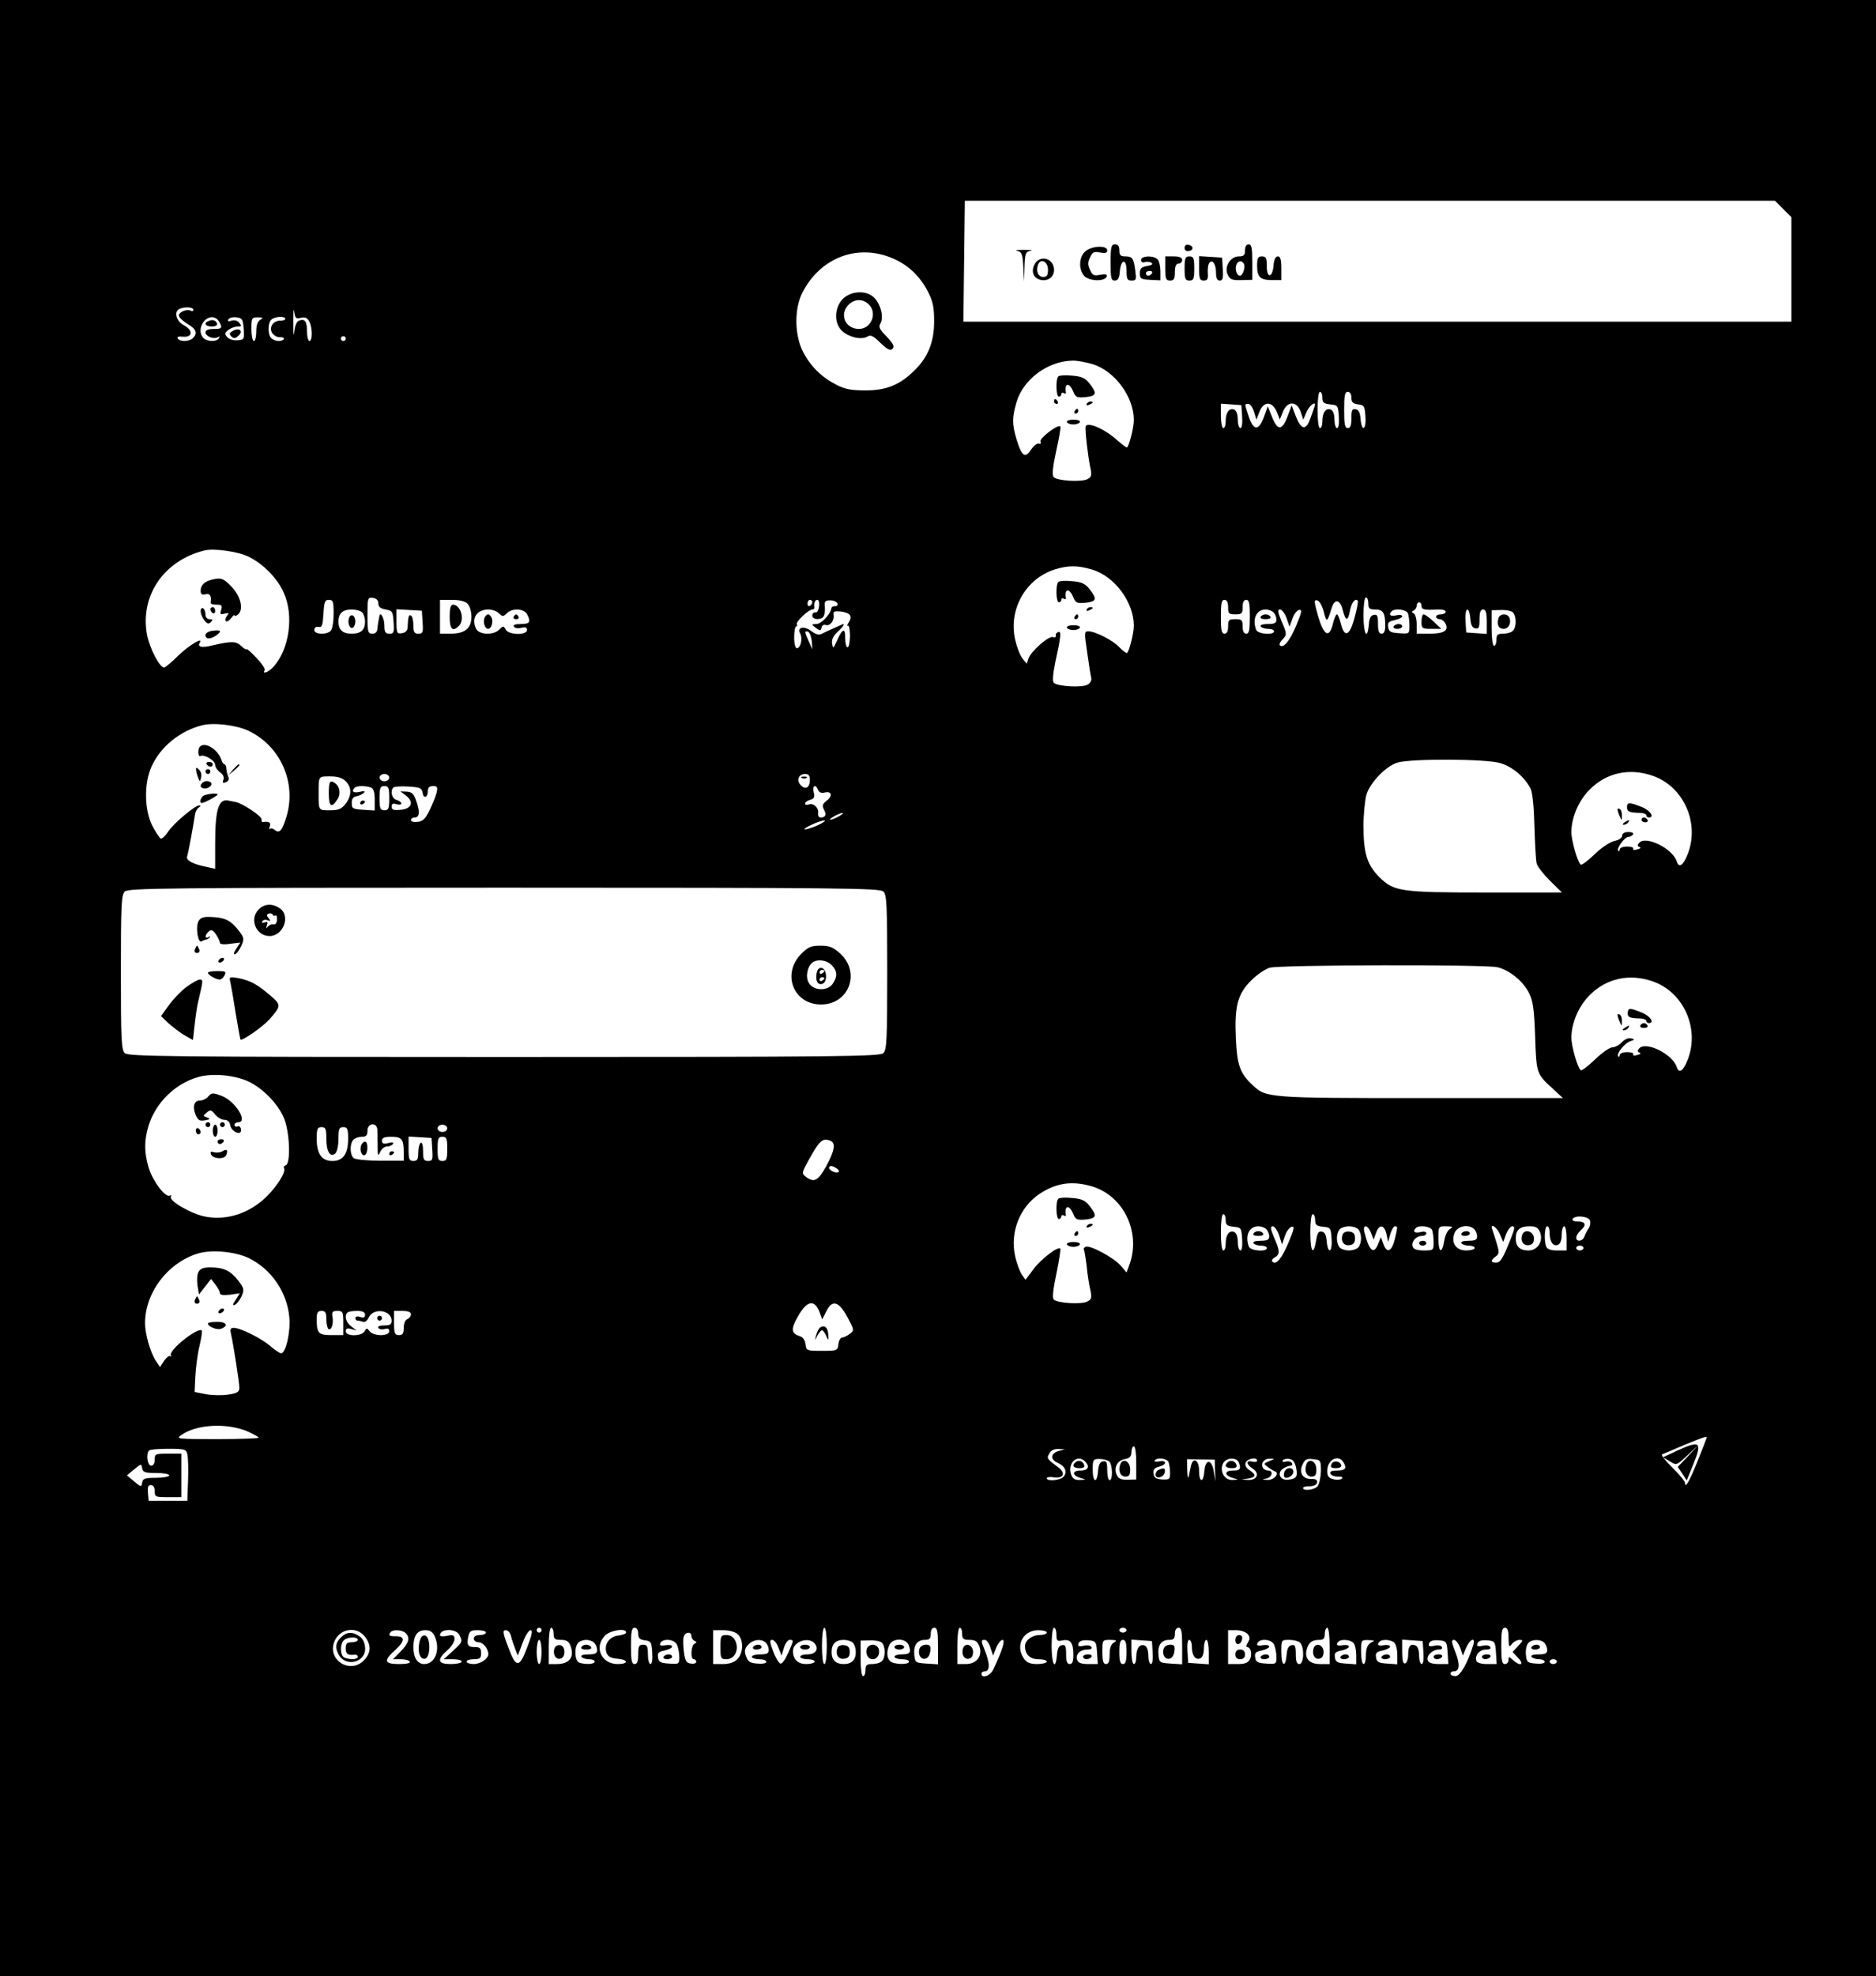 <?xml version="1.0" standalone="no"?>
<!DOCTYPE svg PUBLIC "-//W3C//DTD SVG 20010904//EN"
 "http://www.w3.org/TR/2001/REC-SVG-20010904/DTD/svg10.dtd">
<svg version="1.0" xmlns="http://www.w3.org/2000/svg"
 width="776pt" height="817pt" viewBox="0 0 776 817"
 preserveAspectRatio="xMidYMid meet">

<g transform="translate(0,817) scale(0.1,-0.1)"
fill="#000000" stroke="none">
<path d="M0 4085 l0 -4085 3880 0 3880 0 0 4085 0 4085 -3880 0 -3880 0 0
-4085z m7376 3221 l34 -34 0 -216 0 -216 -1712 0 -1713 0 3 250 3 250 1675 0
1676 0 34 -34z m-3679 -206 c61 -27 108 -72 141 -135 21 -41 26 -64 26 -125 0
-86 -27 -151 -86 -206 -59 -57 -114 -78 -198 -78 -59 0 -85 5 -120 23 -61 31
-107 76 -138 136 -36 69 -37 179 -3 245 75 147 232 205 378 140z m-2452 -244
c17 4 26 0 34 -14 14 -26 14 -82 1 -82 -5 0 -10 18 -10 39 0 43 -9 55 -34 45
-9 -3 -16 -22 -19 -47 -2 -23 -4 -6 -4 38 0 44 2 65 4 47 4 -28 7 -31 28 -26z
m-445 33 c0 -5 -5 -7 -10 -4 -15 9 -50 -4 -50 -20 0 -7 16 -22 35 -34 37 -21
43 -39 23 -59 -15 -15 -55 -16 -63 -1 -4 6 4 9 21 7 41 -4 44 26 5 47 -32 16
-43 58 -18 68 22 10 57 7 57 -4z m96 -37 c6 -4 13 -15 17 -24 5 -15 1 -18 -28
-18 -24 0 -35 -5 -35 -14 0 -17 35 -30 51 -20 8 4 9 3 5 -4 -9 -16 -49 -15
-64 0 -36 36 13 109 54 80z m112 -42 c3 -43 2 -45 -27 -47 -17 -1 -35 5 -42
14 -11 13 -10 17 6 29 10 8 28 14 38 14 16 0 17 2 7 15 -8 10 -21 13 -33 9
-13 -4 -17 -3 -12 6 4 6 19 10 33 8 24 -3 27 -8 30 -48z m69 38 c-11 -6 -17
-22 -17 -48 0 -22 -4 -40 -10 -40 -5 0 -10 22 -10 49 0 46 1 49 27 49 21 0 23
-2 10 -10z m103 4 c0 -5 -10 -8 -21 -8 -29 1 -48 -28 -33 -51 7 -10 21 -18 32
-17 12 0 19 -3 16 -8 -8 -12 -38 -10 -52 4 -15 15 -15 61 0 76 14 14 58 16 58
4z m250 -82 c0 -5 -4 -10 -10 -10 -5 0 -10 5 -10 10 0 6 5 10 10 10 6 0 10 -4
10 -10z m3088 -105 c93 -28 172 -135 172 -232 0 -32 -21 -113 -29 -113 -4 0
-21 14 -40 30 -50 46 -124 78 -130 57 -4 -10 9 -124 19 -170 7 -32 5 -39 -12
-48 -25 -13 -124 -7 -139 8 -8 8 -5 39 10 109 12 53 20 99 17 101 -10 10 -87
-49 -82 -62 3 -8 0 -12 -7 -9 -7 2 -21 -9 -32 -25 -25 -38 -39 -27 -60 42 -19
64 -19 90 0 155 28 94 129 169 231 171 17 1 53 -6 82 -14z m952 -139 c0 -21 6
-25 33 -28 31 -3 32 -5 35 -50 2 -29 -1 -48 -7 -48 -6 0 -11 16 -11 35 0 23
-6 38 -16 42 -20 7 -34 -13 -34 -49 0 -16 -4 -28 -10 -28 -6 0 -10 32 -10 75
0 43 4 75 10 75 6 0 10 -11 10 -24z m120 0 c0 -19 6 -25 28 -28 25 -3 27 -7
30 -50 4 -56 -15 -66 -20 -11 -2 27 -8 39 -20 41 -15 3 -18 -4 -18 -37 0 -30
-4 -41 -15 -41 -12 0 -15 15 -15 75 0 60 3 75 15 75 9 0 15 -9 15 -24z m-452
-78 c2 -29 -1 -48 -7 -48 -6 0 -11 16 -11 35 0 23 -6 38 -16 42 -20 7 -34 -13
-34 -49 0 -16 -4 -28 -10 -28 -5 0 -10 23 -10 51 l0 50 43 -3 42 -3 3 -47z
m49 20 l10 -33 13 33 c17 44 52 44 71 0 l13 -32 13 32 c18 45 57 45 73 0 l11
-33 14 33 c13 29 43 48 32 20 -2 -7 -10 -30 -18 -51 -17 -48 -37 -44 -59 12
l-17 45 -18 -48 c-22 -57 -41 -57 -64 2 l-17 42 -15 -42 c-22 -60 -43 -60 -63
-2 -19 57 -19 54 -2 54 7 0 18 -15 23 -32z m-4158 -600 c58 -28 118 -88 144
-147 44 -94 24 -237 -43 -309 -20 -22 -47 -31 -35 -13 3 6 -13 29 -35 52 -22
23 -40 39 -40 35 0 -4 -10 2 -22 13 -22 21 -41 21 -122 2 -42 -10 -60 -6 -50
11 17 27 -45 -10 -89 -53 -27 -27 -54 -49 -58 -49 -19 0 -60 80 -71 136 -29
161 69 306 237 348 39 10 140 -4 184 -26z m3489 -53 c93 -28 172 -135 172
-232 0 -33 -21 -113 -29 -113 -4 0 -18 11 -31 24 -25 28 -100 66 -128 66 -17
0 -17 -5 -5 -87 7 -49 14 -96 17 -106 2 -10 -4 -22 -16 -28 -24 -13 -124 -7
-139 8 -6 6 -4 35 6 84 24 109 26 131 12 126 -7 -3 -11 -9 -10 -15 2 -6 -4 -9
-11 -6 -17 7 -92 -59 -102 -89 l-7 -21 -18 22 c-10 13 -23 47 -30 78 -28 125
44 252 165 290 55 17 93 17 154 -1z m-2953 -140 c0 -14 8 -21 30 -25 28 -5 30
-8 33 -52 3 -43 1 -48 -17 -48 -17 0 -21 6 -21 34 0 31 -18 62 -21 37 -1 -6
-3 -15 -4 -21 -1 -5 -3 -19 -4 -30 -1 -13 -8 -20 -21 -20 -18 0 -20 7 -20 76
0 72 1 75 23 72 14 -2 22 -10 22 -23z m4095 0 c0 -21 5 -25 29 -25 32 0 41
-14 41 -66 0 -24 -5 -34 -15 -34 -11 0 -15 11 -15 41 0 33 -3 40 -17 37 -13
-2 -19 -14 -21 -41 -6 -67 -22 -39 -22 38 0 43 4 75 10 75 6 0 10 -11 10 -25z
m-4280 -43 c0 -32 -5 -63 -12 -70 -18 -18 -68 -15 -68 3 0 10 7 15 18 13 14
-3 17 6 20 55 3 49 6 57 22 57 18 0 20 -7 20 -58z m554 42 c9 -9 16 -32 16
-54 0 -48 -27 -70 -87 -70 l-43 0 0 70 0 70 49 0 c32 0 55 -6 65 -16z m1426 7
c0 -6 -4 -13 -10 -16 -5 -3 -10 1 -10 9 0 9 5 16 10 16 6 0 10 -4 10 -9z m28
-18 c-2 -16 -8 -27 -15 -25 -7 1 -13 -5 -13 -13 0 -18 36 -20 47 -3 4 7 6 25
5 39 -3 22 1 27 22 27 14 0 27 -6 30 -13 2 -7 -2 -12 -9 -11 -8 0 -15 -3 -16
-9 -4 -25 -42 -65 -62 -65 -22 -1 -22 -1 -2 -16 18 -13 20 -13 23 1 2 9 10 14
17 11 18 -6 37 18 33 41 -2 15 3 17 27 15 41 -5 52 -18 37 -43 -8 -12 -9 -19
-5 -16 5 3 9 -16 9 -44 -1 -28 -5 -47 -11 -45 -5 1 -9 19 -9 39 1 43 -12 39
-34 -12 -15 -33 -16 -34 -20 -12 -3 16 5 32 22 48 25 23 34 38 19 31 -5 -2
-21 -10 -38 -17 -16 -7 -38 -17 -47 -22 -11 -5 -24 -2 -41 11 -30 24 -62 17
-47 -9 11 -21 2 -61 -14 -61 -6 0 -11 18 -11 45 0 25 4 45 8 45 5 0 6 4 3 9
-6 9 48 61 64 61 5 0 9 3 9 8 -3 18 2 32 12 32 6 0 9 -12 7 -27z m1692 -3 c0
-27 3 -30 30 -30 27 0 30 3 30 30 0 20 5 30 15 30 12 0 15 -14 15 -70 0 -56
-3 -70 -15 -70 -10 0 -15 10 -15 30 0 27 -3 30 -30 30 -27 0 -30 -3 -30 -30 0
-20 -5 -30 -15 -30 -12 0 -15 14 -15 70 0 56 3 70 15 70 10 0 15 -10 15 -30z
m396 -20 c11 -45 14 -44 32 15 12 41 35 38 46 -7 12 -47 22 -48 30 -3 6 33 22
53 32 42 3 -3 -3 -35 -13 -71 -20 -76 -42 -85 -57 -23 -5 20 -12 37 -16 37 -4
0 -11 -17 -16 -37 -15 -63 -37 -53 -61 27 -18 62 -18 71 -5 68 10 -2 21 -22
28 -48z m404 25 c0 -16 12 -18 68 -15 17 1 32 -3 32 -9 0 -6 -9 -11 -20 -11
-11 0 -20 -4 -20 -10 0 -5 7 -10 15 -10 8 0 19 -8 24 -18 15 -29 -6 -42 -66
-42 l-53 0 0 39 c0 22 -6 42 -12 45 -10 5 -10 7 0 12 6 3 12 12 12 20 0 8 5
14 10 14 6 0 10 -7 10 -15z m-4382 -27 c7 -7 12 -24 12 -38 0 -34 -17 -50 -55
-50 -38 0 -55 16 -55 50 0 34 17 50 55 50 17 0 36 -5 43 -12z m250 -40 c3 -43
1 -48 -17 -48 -17 0 -21 6 -21 34 0 19 -4 38 -10 41 -9 6 -12 -4 -14 -50 -1
-13 -9 -21 -24 -23 -20 -3 -22 1 -22 48 l0 51 53 -3 52 -3 3 -47z m316 36 c15
-14 17 -14 32 0 22 23 71 20 84 -3 17 -33 12 -41 -26 -41 -23 0 -33 -4 -28
-11 3 -6 17 -8 30 -5 17 5 24 2 24 -9 0 -22 -76 -21 -88 2 -9 16 -11 16 -27 0
-23 -24 -81 -22 -95 2 -22 43 1 81 50 81 16 0 36 -7 44 -16z m3204 4 c7 -7 12
-20 12 -30 0 -14 -8 -18 -36 -18 -21 0 -33 -4 -29 -10 3 -5 17 -10 31 -10 13
0 24 -4 24 -10 0 -17 -67 -12 -74 6 -17 45 1 84 39 84 12 0 26 -5 33 -12z m54
-24 l12 -35 12 33 c6 18 18 34 27 36 14 3 12 -8 -11 -64 -27 -64 -53 -96 -68
-82 -3 4 1 14 10 23 20 21 20 24 -4 79 -15 37 -16 46 -5 46 7 0 20 -16 27 -36z
m502 20 c3 -9 6 -31 6 -50 0 -35 0 -35 -42 -32 -36 2 -44 7 -46 26 -3 18 2 23
27 28 17 4 31 11 31 16 0 6 -11 7 -25 4 -24 -6 -33 3 -18 17 13 13 61 7 67 -9z
m258 -21 c2 -27 8 -39 21 -41 14 -3 17 4 17 37 0 30 4 41 15 41 11 0 15 -12
15 -51 l0 -50 -42 3 -43 3 -3 48 c-4 55 15 65 20 10z m175 26 c16 -14 17 -61
1 -77 -7 -7 -25 -12 -40 -12 -23 0 -28 -4 -28 -25 0 -14 -4 -25 -10 -25 -6 0
-10 31 -10 73 l0 74 37 1 c20 1 42 -3 50 -9z m-2899 -120 l2 -34 -15 34 c-18
40 -18 44 -2 39 6 -3 13 -20 15 -39z m-2329 -371 c131 -63 197 -212 157 -351
-18 -61 -30 -75 -50 -58 -7 6 -16 8 -20 4 -4 -4 -4 0 0 10 6 16 -4 22 -29 18
-4 0 -6 4 -5 11 3 12 -77 66 -107 72 -11 2 -24 5 -30 6 -41 9 -55 -36 -55
-178 l0 -104 -32 7 c-60 12 -89 27 -84 44 6 19 27 135 32 170 1 13 9 28 16 32
8 5 9 9 2 9 -18 0 -107 -75 -129 -109 -11 -17 -24 -29 -30 -28 -5 2 -21 26
-35 53 -33 65 -35 176 -3 245 36 81 117 147 208 170 47 13 145 1 194 -23z
m5177 -133 c50 -15 99 -56 125 -105 8 -16 14 -73 16 -155 2 -71 6 -141 9 -154
3 -13 28 -45 55 -72 l50 -49 -311 0 c-358 0 -384 4 -445 64 -50 51 -65 98 -65
211 0 48 6 106 12 129 15 50 80 118 128 133 55 17 366 16 426 -2z m629 -52
c128 -43 196 -194 147 -322 -19 -49 -37 -62 -46 -33 -17 54 -129 109 -156 77
-8 -9 -7 -14 2 -17 7 -3 3 -7 -10 -10 -12 -4 -20 -2 -16 3 3 5 -9 9 -25 9 -17
0 -31 -5 -31 -12 0 -6 -3 -9 -6 -6 -9 9 26 58 42 58 7 0 16 5 19 10 4 6 -5 10
-19 10 -17 0 -26 -6 -26 -15 0 -9 -13 -18 -32 -22 -18 -4 -52 -26 -81 -54 -28
-27 -53 -46 -58 -44 -13 9 -39 98 -39 135 0 60 30 130 75 175 69 70 164 91
260 58z m-5225 -8 c0 -8 -9 -15 -20 -15 -11 0 -20 7 -20 15 0 8 9 15 20 15 11
0 20 -7 20 -15z m1740 -9 c0 -32 -18 -43 -37 -23 -20 20 -10 47 17 47 15 0 20
-7 20 -24z m-1920 -6 c26 -26 25 -60 -1 -94 -17 -21 -29 -26 -65 -26 -47 0
-46 -2 -46 70 0 72 -2 70 47 70 32 0 51 -6 65 -20z m104 -26 c11 -4 16 -19 16
-51 l0 -44 -47 3 c-44 3 -48 5 -48 28 0 17 6 26 20 28 11 2 25 9 30 14 7 7 1
9 -17 4 -26 -6 -36 2 -21 17 8 9 46 9 67 1z m76 -44 c0 -43 -3 -50 -20 -50
-17 0 -20 7 -20 50 0 43 3 50 20 50 17 0 20 -7 20 -50z m138 22 c4 -26 22 -20
22 9 0 13 7 19 21 19 18 0 20 -4 15 -27 -4 -16 -17 -48 -29 -73 -17 -35 -28
-46 -49 -48 -16 -2 -28 1 -28 7 0 6 6 11 14 11 21 0 24 21 9 65 -11 33 -18 40
-40 42 l-27 1 23 -17 c35 -27 24 -55 -22 -59 -29 -3 -37 0 -37 13 0 12 6 15
20 10 11 -3 20 -2 20 3 0 5 -9 12 -20 15 -19 5 -27 36 -13 51 4 4 32 6 63 4
48 -3 55 -6 58 -26z m1636 12 c4 -10 14 -14 26 -11 30 8 36 -13 10 -33 -18
-14 -20 -20 -12 -37 12 -21 7 -33 -14 -33 -7 0 -11 8 -10 17 4 23 -19 44 -38
37 -9 -3 -16 -2 -16 4 0 5 10 12 21 15 17 5 20 11 15 31 -7 28 8 36 18 10z
m86 -109 c-14 -8 -29 -14 -35 -14 -5 0 1 6 15 14 14 8 30 14 35 14 6 0 -1 -6
-15 -14z m-85 -36 c-22 -10 -47 -18 -55 -18 -8 0 3 8 25 18 22 11 47 19 55 19
8 0 -3 -8 -25 -19z m269 -275 c14 -13 16 -58 16 -334 0 -276 -2 -321 -16 -334
-14 -14 -170 -16 -1569 -16 -1399 0 -1555 2 -1569 16 -14 13 -16 58 -16 334 0
276 2 321 16 334 14 14 170 16 1569 16 1399 0 1555 -2 1569 -16z m2540 -313
c50 -12 106 -57 131 -107 16 -32 21 -66 25 -180 5 -154 6 -154 74 -216 l41
-38 -586 0 c-632 0 -642 1 -697 53 -53 49 -65 84 -70 193 -6 134 7 184 64 241
23 23 57 46 76 52 42 12 890 14 942 2z m641 -58 c128 -43 196 -194 147 -322
-19 -49 -37 -62 -46 -33 -17 54 -129 109 -156 77 -8 -9 -7 -14 2 -17 7 -3 3
-7 -10 -10 -12 -4 -20 -2 -16 3 3 5 -9 9 -25 9 -17 0 -31 -5 -31 -12 0 -6 -3
-9 -6 -6 -10 10 26 55 49 63 20 6 20 8 4 12 -11 3 -27 -4 -38 -16 -11 -12 -29
-21 -39 -21 -11 0 -43 -22 -72 -50 -28 -27 -54 -47 -59 -45 -13 9 -39 98 -39
135 0 60 30 130 75 175 69 70 164 91 260 58z m-5806 -415 c58 -28 118 -89 144
-147 25 -54 31 -191 9 -199 -6 -2 -10 -7 -7 -12 9 -14 -28 -74 -73 -118 -71
-69 -164 -99 -253 -82 -58 11 -153 66 -142 83 3 5 1 7 -4 4 -18 -11 -71 59
-88 115 -19 64 -19 111 -1 172 29 96 110 176 206 203 59 17 152 8 209 -19z
m532 -200 c0 -13 1 -43 1 -68 0 -39 2 -42 11 -22 5 12 18 22 28 22 10 0 21 5
24 10 4 7 -2 9 -19 4 -20 -5 -26 -2 -26 10 0 12 10 16 39 16 43 0 51 -10 51
-65 l0 -34 -97 0 c-54 0 -104 5 -110 11 -16 13 -17 60 -1 76 7 7 22 12 35 12
18 0 23 6 23 25 0 34 40 36 41 3z m289 7 c0 -8 -9 -15 -20 -15 -11 0 -20 7
-20 15 0 8 9 15 20 15 11 0 20 -7 20 -15z m-500 -43 c0 -53 15 -78 37 -61 7 7
13 32 13 60 0 42 3 49 20 49 17 0 20 -7 20 -48 0 -63 -21 -92 -65 -92 -44 0
-65 29 -65 92 0 41 3 48 20 48 17 0 20 -7 20 -48z m438 -44 c3 -43 1 -48 -17
-48 -18 0 -21 6 -21 41 0 24 -4 38 -10 34 -5 -3 -10 -22 -10 -41 0 -27 -4 -34
-20 -34 -17 0 -20 7 -20 51 l0 50 48 -3 47 -3 3 -47z m62 2 c0 -43 -3 -50 -20
-50 -17 0 -20 7 -20 50 0 43 3 50 20 50 17 0 20 -7 20 -50z m1584 34 c24 -9
19 -40 -16 -105 -34 -61 -50 -70 -84 -45 -19 15 -18 16 10 68 46 83 58 94 90
82z m26 -114 c8 -5 12 -12 9 -15 -8 -8 -39 5 -39 16 0 11 11 11 30 -1z m1057
-75 c133 -40 205 -194 153 -329 l-10 -27 -24 28 c-28 33 -130 88 -146 78 -6
-3 -9 -9 -6 -13 2 -4 7 -34 11 -67 3 -33 10 -77 15 -98 7 -32 5 -39 -12 -48
-24 -13 -124 -7 -139 8 -7 7 -3 42 11 108 11 54 18 100 16 103 -10 10 -79 -43
-110 -84 l-34 -45 -16 22 c-8 13 -21 47 -27 76 -22 98 19 202 101 257 70 46
135 55 217 31z m553 -139 c0 -21 6 -25 33 -28 31 -3 32 -5 35 -50 2 -29 -1
-48 -7 -48 -6 0 -11 16 -11 35 0 23 -6 38 -16 42 -20 7 -34 -13 -34 -49 0 -16
-4 -28 -10 -28 -6 0 -10 32 -10 75 0 43 4 75 10 75 6 0 10 -11 10 -24z m370 0
c0 -21 6 -25 33 -28 31 -3 32 -5 35 -50 4 -56 -15 -66 -20 -11 -2 26 -8 39
-20 41 -14 3 -19 -6 -24 -37 -11 -66 -24 -47 -24 34 0 43 4 75 10 75 6 0 10
-11 10 -24z m1137 -2 c3 -9 1 -24 -6 -33 -6 -9 -14 -24 -17 -33 -7 -21 -34
-24 -34 -5 0 8 9 22 20 32 24 21 18 35 -16 35 -14 0 -22 4 -19 10 10 17 65 12
72 -6z m-1339 -36 c7 -7 12 -20 12 -30 0 -14 -8 -18 -36 -18 -21 0 -33 -4 -29
-10 3 -5 17 -10 31 -10 13 0 24 -4 24 -10 0 -17 -67 -12 -74 6 -17 45 1 84 39
84 12 0 26 -5 33 -12z m53 -25 l12 -38 12 35 c6 19 19 36 28 38 13 3 10 -10
-13 -65 -28 -67 -52 -95 -67 -79 -4 4 0 12 10 17 22 13 22 27 -3 83 -15 36
-16 46 -5 46 7 0 19 -17 26 -37z m327 25 c7 -7 12 -24 12 -38 0 -14 -5 -31
-12 -38 -7 -7 -24 -12 -38 -12 -14 0 -31 5 -38 12 -7 7 -12 24 -12 38 0 14 5
31 12 38 7 7 24 12 38 12 14 0 31 -5 38 -12z m53 -15 l11 -28 10 28 c13 37 34
34 43 -5 l7 -33 9 33 c5 17 14 32 19 32 12 0 12 -2 -1 -56 -13 -50 -33 -57
-47 -16 l-10 27 -11 -27 c-18 -47 -37 -31 -57 47 -9 35 14 32 27 -2z m253 11
c3 -9 6 -31 6 -50 0 -33 -1 -34 -40 -34 -27 0 -43 5 -46 15 -8 20 13 45 37 45
11 0 19 5 19 11 0 7 -10 9 -25 5 -24 -6 -33 3 -18 17 13 13 61 7 67 -9z m74 5
c-10 -5 -21 -28 -24 -49 -9 -56 -24 -50 -24 10 0 50 0 50 33 50 26 -1 29 -2
15 -11z m100 -1 c7 -7 12 -20 12 -30 0 -14 -8 -18 -36 -18 -21 0 -33 -4 -29
-10 3 -5 17 -10 31 -10 13 0 24 -4 24 -10 0 -5 -16 -10 -35 -10 -44 0 -65 34
-47 75 13 27 58 35 80 13z m106 -20 l14 -33 12 33 c7 17 18 32 26 32 11 0 10
-9 -5 -47 -35 -88 -44 -103 -63 -103 -23 0 -23 9 -1 25 15 11 15 18 4 55 -7
23 -15 48 -18 56 -11 30 18 12 31 -18z m167 6 c13 -37 -11 -74 -49 -74 -35 0
-52 16 -52 50 0 35 17 50 57 50 27 0 35 -5 44 -26z m39 -1 c0 -37 14 -57 34
-50 10 4 16 19 16 42 0 19 5 35 10 35 6 0 10 -22 10 -50 l0 -50 -39 0 c-26 0
-41 5 -45 16 -10 25 -7 84 4 84 6 0 10 -12 10 -27z m140 -63 c0 -5 -7 -10 -15
-10 -8 0 -15 5 -15 10 0 6 7 10 15 10 8 0 15 -4 15 -10z m-5522 -41 c95 -46
160 -142 169 -247 5 -61 -15 -147 -34 -147 -6 0 -25 13 -43 28 -35 32 -125 77
-153 77 -13 0 -16 -6 -12 -22 11 -49 35 -204 35 -225 0 -18 -7 -23 -47 -29
-25 -4 -67 -3 -92 2 l-46 9 3 64 c2 36 9 92 17 125 8 33 12 62 10 65 -16 16
-140 -83 -128 -103 3 -6 2 -8 -2 -3 -5 4 -16 -5 -26 -19 l-17 -26 -17 25 c-23
35 -45 112 -45 156 0 125 91 247 214 287 56 19 157 10 214 -17z m2361 -221
l12 -33 17 33 c24 50 51 43 87 -23 29 -54 29 -55 10 -70 -11 -8 -25 -15 -32
-15 -6 0 -13 -12 -15 -27 -3 -27 -5 -28 -68 -28 -63 0 -65 1 -68 27 -2 16 -11
30 -22 33 -38 12 -40 29 -9 83 36 64 67 71 88 20z m-2039 -32 c0 -19 4 -37 9
-41 12 -7 22 24 16 53 -3 18 1 22 21 22 22 0 24 -4 24 -50 l0 -50 -49 0 c-54
0 -61 8 -61 66 0 27 4 34 20 34 16 0 20 -7 20 -34z m160 18 c0 -11 -6 -14 -20
-9 -11 4 -20 2 -20 -4 0 -6 4 -11 9 -11 5 0 15 -2 23 -5 7 -3 17 5 23 17 19
43 95 32 95 -13 0 -15 -7 -19 -31 -19 -18 0 -28 -4 -24 -10 4 -6 15 -8 26 -5
13 4 19 2 19 -9 0 -21 -63 -22 -81 0 -11 14 -13 14 -21 0 -12 -22 -78 -22 -78
0 0 11 6 14 23 9 l22 -6 -22 17 c-22 16 -30 44 -16 57 3 4 21 7 40 7 23 0 33
-5 33 -16z m190 2 c0 -8 -7 -16 -15 -20 -9 -3 -15 -18 -15 -36 0 -23 -4 -30
-20 -30 -17 0 -20 7 -20 50 l0 50 35 0 c23 0 35 -5 35 -14z m-674 -485 c24
-11 44 -22 44 -25 0 -3 -78 -6 -172 -6 -166 0 -171 1 -148 17 64 45 191 51
276 14z m6034 -24 c0 -2 -16 -43 -36 -93 -35 -88 -54 -121 -54 -95 0 7 -24 35
-52 63 -29 28 -48 53 -43 55 6 2 46 19 90 38 78 32 95 38 95 32z m-2360 -105
l0 -69 -35 -1 c-24 -1 -38 4 -44 17 -16 29 -2 61 30 68 22 4 29 11 29 29 0 13
5 24 10 24 6 0 10 -29 10 -68z m-3925 36 c3 -13 5 -61 3 -108 l-3 -85 -80 0
-80 0 -3 33 c-2 24 1 32 12 32 10 0 16 -9 16 -25 0 -24 3 -25 55 -25 l55 0 0
90 0 90 -55 0 c-52 0 -55 -1 -55 -25 0 -16 -6 -25 -15 -25 -15 0 -22 50 -8 63
3 4 39 7 79 7 68 0 74 -2 79 -22z m3605 13 c-34 -9 -37 -35 -5 -49 31 -14 41
-37 25 -57 -13 -16 -70 -21 -70 -7 0 5 13 7 29 4 39 -6 51 16 20 40 -49 37
-50 38 -39 58 7 13 20 20 38 19 l27 -1 -25 -7z m108 -43 c22 -22 13 -38 -19
-38 -36 0 -35 -21 2 -31 23 -7 23 -7 -4 -8 -20 -1 -30 5 -36 22 -17 47 25 87
57 55z m100 0 c14 -12 16 -78 2 -78 -5 0 -10 18 -10 41 0 33 -3 40 -17 37 -13
-2 -19 -14 -21 -41 -4 -52 -22 -47 -22 7 0 41 2 44 28 44 15 0 33 -5 40 -10z
m246 -4 c3 -9 6 -28 6 -44 0 -26 -3 -28 -32 -27 -26 2 -34 7 -36 24 -3 17 3
24 22 29 33 8 34 28 1 22 -13 -3 -22 -1 -19 3 9 15 52 10 58 -7z m192 -34 l2
-45 -7 40 c-8 53 -35 55 -39 3 -4 -51 -22 -49 -22 2 0 45 -26 58 -34 18 -3
-13 -7 -32 -9 -43 -3 -11 -5 1 -6 26 l-1 46 58 -1 57 -1 1 -45z m98 34 c11
-28 6 -34 -25 -34 -36 0 -35 -21 2 -31 24 -7 23 -7 -4 -8 -33 -1 -54 38 -37
70 13 23 55 25 64 3z m76 7 c0 -5 -9 -7 -20 -4 -27 7 -26 -11 2 -29 30 -20 18
-48 -19 -47 l-28 2 28 4 c33 5 34 16 5 35 -14 9 -19 20 -15 31 7 17 47 24 47
8z m50 -2 c-24 -10 -24 -11 -6 -24 10 -8 24 -16 29 -18 23 -7 -3 -37 -30 -36
-24 2 -25 2 -5 6 24 5 31 33 8 33 -8 0 -18 5 -21 10 -12 19 4 40 27 39 23 0
23 0 -2 -10z m111 -26 c8 -38 2 -47 -32 -51 -33 -4 -48 26 -23 45 10 7 24 13
32 13 7 0 10 5 6 11 -3 6 -15 9 -25 6 -11 -3 -16 -1 -13 5 3 5 15 8 27 6 15
-2 23 -13 28 -35z m103 -16 c-1 -26 -7 -53 -14 -62 -13 -15 -60 -21 -60 -7 0
4 12 8 27 7 17 0 29 6 31 15 2 11 -5 16 -24 15 -36 0 -52 26 -36 60 10 22 17
25 44 22 31 -3 32 -5 32 -50z m95 34 c13 -23 5 -31 -31 -31 -19 0 -28 -4 -25
-12 2 -7 16 -13 30 -13 16 1 23 -3 18 -8 -5 -5 -21 -7 -35 -3 -20 5 -26 13
-26 34 0 49 49 72 69 33z m-4913 -41 c30 0 54 -4 54 -10 0 -5 -24 -10 -54 -10
-47 0 -55 -3 -58 -20 -3 -19 -4 -19 -33 5 l-30 25 30 25 c29 24 30 24 33 5 3
-17 11 -20 58 -20z m1594 -650 c0 -5 -4 -10 -10 -10 -5 0 -10 5 -10 10 0 6 5
10 10 10 6 0 10 -4 10 -10z m50 -15 c0 -21 5 -25 30 -25 23 0 33 -6 40 -25 17
-46 -4 -75 -57 -75 l-33 0 0 75 c0 43 4 75 10 75 6 0 10 -11 10 -25z m350 1
c0 -19 6 -25 28 -28 25 -3 27 -7 30 -50 2 -29 -1 -48 -7 -48 -6 0 -11 18 -11
40 0 33 -3 40 -20 40 -17 0 -20 -7 -20 -40 0 -29 -4 -40 -15 -40 -12 0 -15 15
-15 75 0 60 3 75 15 75 9 0 15 -9 15 -24z m780 -51 c0 -43 -4 -75 -10 -75 -6
0 -10 32 -10 75 0 43 4 75 10 75 6 0 10 -32 10 -75z m460 -1 l0 -75 -47 3
c-46 3 -48 4 -51 36 -4 40 12 62 44 62 19 0 24 5 24 25 0 16 6 25 15 25 12 0
15 -15 15 -76z m100 51 c0 -21 5 -25 30 -25 24 0 33 -6 41 -26 15 -40 -11 -74
-56 -74 l-35 0 0 75 c0 43 4 75 10 75 6 0 10 -11 10 -25z m390 -4 c0 -25 3
-28 26 -23 32 6 44 -10 44 -60 0 -27 -4 -38 -15 -38 -11 0 -15 11 -15 41 0 33
-3 40 -17 37 -13 -2 -19 -14 -21 -41 -6 -67 -22 -39 -22 38 0 43 4 75 10 75 6
0 10 -13 10 -29z m290 19 c0 -5 -7 -10 -15 -10 -8 0 -15 5 -15 10 0 6 7 10 15
10 8 0 15 -4 15 -10z m230 -66 l0 -75 -47 3 c-46 3 -48 4 -51 36 -4 40 12 62
44 62 19 0 24 5 24 25 0 16 6 25 15 25 12 0 15 -15 15 -76z m610 1 l0 -75 -40
0 c-45 0 -66 25 -54 63 8 27 22 37 52 37 17 0 22 6 22 25 0 14 5 25 10 25 6 0
10 -32 10 -75z m740 33 c1 -38 2 -41 14 -25 7 9 21 17 31 17 16 0 16 -3 -5
-25 l-23 -25 23 -25 c27 -28 8 -36 -22 -8 -17 15 -18 15 -18 0 0 -10 -7 -17
-15 -17 -12 0 -15 15 -15 75 0 60 3 75 15 75 11 0 15 -12 15 -42z m-4731 6
c28 -35 26 -69 -4 -99 -56 -57 -150 0 -123 75 20 56 91 69 127 24z m169 14
c19 -19 14 -40 -20 -75 l-32 -33 31 0 c18 0 35 -4 38 -10 4 -6 -13 -10 -44
-10 -62 0 -66 14 -15 59 40 37 40 56 1 56 -27 -1 -33 5 -20 18 11 11 48 8 61
-5z m120 -13 c25 -55 2 -115 -43 -115 -28 0 -45 26 -45 70 0 47 16 70 49 70
20 0 31 -7 39 -25z m102 6 c14 -28 14 -30 -27 -67 l-37 -34 37 0 c20 0 37 -4
37 -10 0 -5 -20 -10 -45 -10 -55 0 -59 17 -15 57 17 14 30 35 30 46 0 16 -5
19 -30 14 -16 -4 -30 -3 -30 2 0 28 65 29 80 2z m110 9 c0 -5 -11 -10 -25 -10
-16 0 -25 -6 -25 -15 0 -8 9 -15 20 -15 18 0 40 -26 40 -49 0 -19 -32 -41 -61
-41 -16 0 -29 5 -29 10 0 6 14 10 30 10 25 0 30 4 30 25 0 20 -5 25 -24 25
-31 0 -36 8 -29 43 5 23 10 27 39 27 19 0 34 -4 34 -10z m104 -15 c3 -13 11
-37 17 -52 l11 -28 20 53 c10 28 25 52 33 52 9 0 6 -19 -14 -70 -30 -82 -45
-86 -71 -20 -31 79 -33 90 -17 90 8 0 18 -11 21 -25z m476 16 c0 -6 -15 -11
-32 -13 -38 -4 -61 -38 -49 -72 6 -15 18 -22 45 -24 46 -4 47 -22 1 -22 -67 0
-99 69 -53 117 22 23 88 33 88 14z m462 -8 c24 -22 24 -77 -2 -103 -13 -13
-33 -20 -60 -20 l-40 0 0 70 0 70 42 0 c24 0 49 -7 60 -17z m1278 7 c0 -5 -13
-10 -29 -10 -32 0 -61 -22 -61 -46 0 -34 20 -54 55 -54 19 0 35 -4 35 -10 0
-5 -18 -10 -39 -10 -30 0 -44 6 -55 22 -38 53 -5 118 59 118 19 0 35 -4 35
-10z m831 -6 c10 -12 10 -20 1 -35 -7 -10 -8 -19 -3 -19 15 0 22 -30 11 -51
-8 -14 -21 -19 -50 -19 l-40 0 0 70 0 70 34 0 c18 0 39 -7 47 -16z m-2301 -8
c0 -8 6 -17 13 -20 10 -5 10 -7 0 -12 -15 -7 -18 -64 -3 -64 6 0 10 -5 10 -11
0 -6 -10 -9 -22 -7 -19 2 -24 11 -29 48 -3 24 -4 53 -1 62 5 21 32 24 32 4z
m-620 -66 c0 -27 -4 -50 -10 -50 -5 0 -10 23 -10 50 0 28 5 50 10 50 6 0 10
-22 10 -50z m218 38 c7 -7 12 -20 12 -30 0 -14 -8 -18 -36 -18 -21 0 -33 -4
-29 -10 3 -5 17 -10 31 -10 13 0 24 -4 24 -10 0 -11 -39 -13 -64 -4 -19 7 -22
64 -4 82 7 7 21 12 33 12 12 0 26 -5 33 -12z m342 -7 c5 -11 10 -34 10 -51 0
-30 -1 -31 -42 -28 -36 2 -44 7 -46 26 -3 18 2 23 27 28 17 4 31 11 31 16 0 6
-11 8 -25 6 -14 -3 -25 -2 -25 2 0 26 56 27 70 1z m368 7 c7 -7 12 -20 12 -30
0 -14 -8 -18 -35 -18 -19 0 -35 -4 -35 -10 0 -5 14 -10 30 -10 17 0 30 -5 30
-11 0 -6 -16 -9 -37 -7 -31 2 -39 8 -47 30 -8 22 -6 32 9 48 20 22 55 26 73 8z
m52 -20 l13 -33 10 33 c5 17 16 32 23 32 18 0 18 0 -6 -55 -12 -27 -25 -45
-32 -43 -7 3 -21 26 -30 51 -14 38 -15 47 -4 47 8 0 20 -15 26 -32z m150 17
c19 -23 4 -45 -30 -45 -16 0 -30 -4 -30 -10 0 -5 14 -10 30 -10 17 0 30 -4 30
-10 0 -5 -16 -10 -35 -10 -35 0 -55 20 -55 54 0 39 65 61 90 31z m158 3 c7 -7
12 -24 12 -38 0 -33 -17 -50 -50 -50 -33 0 -50 17 -50 50 0 33 17 50 50 50 14
0 31 -5 38 -12z m119 1 c16 -14 17 -61 1 -77 -7 -7 -25 -12 -40 -12 -23 0 -28
-4 -28 -25 0 -14 -4 -25 -10 -25 -6 0 -10 31 -10 73 l0 74 37 1 c20 1 42 -3
50 -9z m112 -11 c11 -30 6 -38 -30 -38 -16 0 -29 -4 -29 -10 0 -5 14 -10 30
-10 17 0 30 -4 30 -10 0 -14 -64 -12 -78 2 -15 15 -15 43 -2 69 16 28 68 26
79 -3z m338 -10 l11 -33 13 33 c7 17 19 32 26 32 12 0 0 -42 -38 -122 -12 -27
-49 -40 -49 -18 0 6 7 10 15 10 9 0 15 9 15 24 0 13 -7 40 -15 59 -18 44 -18
47 -1 47 7 0 18 -15 23 -32z m441 -20 l3 -48 -39 0 c-28 0 -42 5 -46 16 -9 23
11 44 41 44 15 0 22 4 17 11 -3 6 -17 8 -30 5 -13 -4 -24 -3 -24 2 0 16 14 23
45 20 28 -3 30 -6 33 -50z m70 41 c-12 -7 -18 -22 -18 -49 0 -29 -4 -40 -15
-40 -11 0 -15 12 -15 50 0 50 0 50 33 50 26 -1 29 -2 15 -11z m52 -39 c0 -38
-4 -50 -15 -50 -11 0 -15 12 -15 50 0 38 4 50 15 50 11 0 15 -12 15 -50z m108
-2 c2 -29 -1 -48 -7 -48 -6 0 -11 16 -11 35 0 23 -6 38 -16 42 -20 7 -34 -13
-34 -49 0 -16 -4 -28 -10 -28 -5 0 -10 23 -10 51 l0 50 43 -3 42 -3 3 -47z
m162 25 c0 -37 14 -57 34 -50 10 4 16 19 16 42 0 19 5 35 10 35 6 0 10 -23 10
-51 l0 -50 -42 3 -43 3 -3 48 c-2 28 1 47 7 47 6 0 11 -12 11 -27z m340 8 c5
-11 10 -34 10 -51 0 -30 -1 -31 -42 -28 -36 2 -44 7 -46 26 -3 18 2 23 27 28
17 4 31 11 31 16 0 6 -11 8 -25 6 -14 -3 -25 -2 -25 2 0 26 56 27 70 1z m108
7 c18 -18 16 -88 -3 -88 -11 0 -15 11 -15 41 0 33 -3 40 -17 37 -13 -2 -19
-14 -21 -41 -5 -55 -22 -45 -22 13 0 50 0 50 33 50 18 0 38 -5 45 -12z m220 0
c7 -7 12 -29 12 -51 l0 -38 -42 3 c-36 2 -44 7 -46 26 -3 18 2 23 27 28 17 4
31 11 31 16 0 6 -11 8 -25 6 -24 -5 -32 2 -18 15 11 11 48 8 61 -5z m82 5
c-22 -9 -30 -24 -30 -60 0 -18 -4 -33 -10 -33 -5 0 -10 23 -10 50 0 50 0 50
33 49 17 0 25 -3 17 -6z m88 -5 c7 -7 12 -29 12 -51 l0 -38 -42 3 c-36 2 -44
7 -46 26 -3 18 2 23 27 28 17 4 31 11 31 16 0 6 -11 8 -25 6 -24 -5 -32 2 -18
15 11 11 48 8 61 -5z m120 -40 c2 -29 -1 -48 -7 -48 -6 0 -11 16 -11 35 0 23
-6 38 -15 42 -22 8 -30 -3 -30 -39 0 -17 -6 -33 -12 -35 -9 -3 -13 10 -13 47
l0 51 43 -3 42 -3 3 -47z m100 0 l3 -48 -39 0 c-26 0 -42 5 -46 15 -7 19 19
45 45 45 12 0 17 4 13 11 -3 6 -17 8 -30 5 -13 -4 -24 -3 -24 2 0 16 14 23 45
20 28 -3 30 -6 33 -50z m52 20 l11 -33 14 33 c16 37 40 45 29 10 -23 -74 -54
-128 -73 -128 -12 0 -21 5 -21 10 0 6 6 10 14 10 24 0 26 29 6 80 -16 40 -17
50 -6 50 8 0 19 -15 26 -32z m148 -20 l3 -48 -40 0 c-22 0 -41 5 -44 13 -8 22
13 47 39 47 15 0 23 4 18 11 -3 6 -17 8 -30 5 -13 -4 -24 -3 -24 2 0 16 14 23
45 20 28 -3 30 -6 33 -50z m200 40 c7 -7 12 -20 12 -30 0 -14 -8 -18 -36 -18
-21 0 -33 -4 -29 -10 3 -5 17 -10 31 -10 13 0 24 -5 24 -11 0 -6 -16 -9 -37
-7 -35 3 -38 6 -41 36 -2 18 2 40 9 48 14 17 51 18 67 2z m52 -78 c0 -5 -7
-10 -15 -10 -8 0 -15 5 -15 10 0 6 7 10 15 10 8 0 15 -4 15 -10z"/>
<path d="M4594 7085 c0 -65 2 -75 17 -75 13 0 19 10 21 37 4 52 28 56 28 4 0
-35 3 -41 21 -41 19 0 20 4 15 41 -7 52 -12 59 -42 59 -19 0 -24 5 -24 25 0
17 -5 25 -18 25 -15 0 -18 -10 -18 -75z"/>
<path d="M4900 7145 c0 -10 7 -15 18 -13 21 4 19 22 -2 26 -10 2 -16 -3 -16
-13z"/>
<path d="M5150 7135 c0 -20 -5 -25 -25 -25 -35 0 -62 -42 -47 -75 10 -21 18
-24 57 -23 l45 1 0 73 c0 59 -3 74 -15 74 -9 0 -15 -9 -15 -25z m-5 -55 c8
-13 -4 -50 -16 -50 -13 0 -22 27 -15 45 6 17 22 20 31 5z"/>
<path d="M4491 7132 c-28 -22 -31 -75 -6 -103 21 -22 85 -24 93 -2 2 9 -5 11
-27 7 -26 -5 -32 -3 -42 20 -10 20 -10 32 0 52 10 22 16 25 41 20 22 -4 30 -2
30 9 0 21 -62 19 -89 -3z"/>
<path d="M4207 7133 c19 -4 23 -12 26 -66 l3 -62 2 62 c2 55 4 62 25 66 12 2
0 4 -28 4 -27 0 -40 -2 -28 -4z"/>
<path d="M4720 7095 c0 -8 6 -12 15 -9 8 3 20 2 27 -2 9 -6 4 -10 -17 -14 -24
-4 -30 -10 -30 -30 0 -22 4 -25 43 -27 l42 -2 0 38 c0 20 -5 42 -12 49 -17 17
-68 15 -68 -3z m45 -55 c-3 -5 -10 -10 -16 -10 -5 0 -9 5 -9 10 0 6 7 10 16
10 8 0 12 -4 9 -10z"/>
<path d="M4820 7060 c0 -43 3 -50 20 -50 16 0 20 7 20 35 0 24 5 35 15 35 8 0
15 7 15 15 0 10 -11 15 -35 15 l-35 0 0 -50z"/>
<path d="M4900 7060 c0 -43 3 -50 20 -50 17 0 20 7 20 50 0 43 -3 50 -20 50
-17 0 -20 -7 -20 -50z"/>
<path d="M4960 7061 c0 -43 3 -51 19 -51 15 0 19 6 17 30 -1 17 1 35 5 41 12
20 29 -1 29 -37 0 -24 4 -34 16 -34 12 0 14 10 12 48 l-3 47 -47 3 -48 3 0
-50z"/>
<path d="M5200 7071 c0 -47 13 -59 63 -59 l37 0 0 49 c0 36 -4 49 -14 49 -10
0 -16 -13 -18 -37 -4 -52 -28 -56 -28 -4 0 34 -3 41 -20 41 -17 0 -20 -7 -20
-39z"/>
<path d="M4278 7074 c-14 -31 -1 -57 31 -62 28 -4 51 14 51 42 0 50 -62 65
-82 20z m57 -19 c0 -23 -4 -30 -20 -30 -21 0 -31 25 -21 51 11 28 41 12 41
-21z"/>
<path d="M3486 6934 c-35 -36 -37 -101 -3 -132 28 -26 78 -38 104 -24 15 9 25
4 55 -26 30 -28 41 -33 50 -24 9 9 4 20 -24 50 -30 30 -35 40 -26 55 14 26 2
76 -24 104 -31 34 -96 32 -132 -3z m106 -21 c39 -35 13 -103 -39 -103 -57 0
-82 61 -43 100 24 24 57 26 82 3z"/>
<path d="M863 6843 c-22 -8 -14 -23 13 -23 15 0 24 5 22 12 -5 14 -18 18 -35
11z"/>
<path d="M960 6800 c-12 -7 -12 -12 -3 -21 9 -9 16 -9 27 1 26 21 5 39 -24 20z"/>
<path d="M4378 6614 c-12 -11 -10 -84 2 -84 6 0 10 5 10 11 0 5 5 7 10 4 6 -4
10 -3 9 2 -7 40 14 43 30 5 10 -25 16 -27 51 -24 46 5 49 15 17 56 -18 23 -33
30 -73 33 -27 3 -52 1 -56 -3z"/>
<path d="M4360 6510 c0 -5 5 -10 11 -10 5 0 7 5 4 10 -3 6 -8 10 -11 10 -2 0
-4 -4 -4 -10z"/>
<path d="M4495 6500 c-3 -6 1 -7 9 -4 18 7 21 14 7 14 -6 0 -13 -4 -16 -10z"/>
<path d="M4445 6470 c-3 -5 -1 -10 4 -10 6 0 11 5 11 10 0 6 -2 10 -4 10 -3 0
-8 -4 -11 -10z"/>
<path d="M4413 6425 c2 -5 14 -10 27 -10 13 0 25 5 27 10 2 6 -10 10 -27 10
-16 0 -28 -4 -27 -10z"/>
<path d="M875 5773 c-30 -8 -45 -23 -45 -45 0 -15 5 -19 20 -15 18 5 26 -7 21
-35 0 -5 11 -8 25 -8 21 0 24 -3 19 -21 -6 -19 -4 -21 14 -16 18 4 20 3 10 -9
-6 -8 -9 -18 -5 -22 4 -4 14 2 22 12 8 11 14 16 14 12 0 -5 6 -3 14 3 25 21
12 75 -26 115 -34 35 -43 39 -83 29z"/>
<path d="M830 5643 c0 -10 7 -27 15 -37 12 -16 18 -17 27 -8 9 9 8 12 -5 12
-10 0 -17 8 -17 19 0 11 -4 23 -10 26 -5 3 -10 -2 -10 -12z"/>
<path d="M870 5651 c0 -6 5 -13 10 -16 6 -3 10 1 10 9 0 9 -4 16 -10 16 -5 0
-10 -4 -10 -9z"/>
<path d="M878 5562 c-16 -2 -28 -10 -28 -18 0 -18 21 -18 46 0 23 17 18 23
-18 18z"/>
<path d="M4378 5764 c-12 -11 -10 -84 2 -84 6 0 10 5 10 11 0 5 5 7 10 4 6 -4
10 -3 9 2 -7 40 14 43 30 5 10 -25 16 -27 51 -24 46 5 49 15 17 56 -18 23 -33
30 -73 33 -27 3 -52 1 -56 -3z"/>
<path d="M4495 5650 c-3 -6 1 -7 9 -4 18 7 21 14 7 14 -6 0 -13 -4 -16 -10z"/>
<path d="M4445 5620 c-3 -5 -1 -10 4 -10 6 0 11 5 11 10 0 6 -2 10 -4 10 -3 0
-8 -4 -11 -10z"/>
<path d="M4413 5575 c2 -5 14 -10 27 -10 13 0 25 5 27 10 2 6 -10 10 -27 10
-16 0 -28 -4 -27 -10z"/>
<path d="M1860 5620 c0 -51 12 -64 38 -38 26 26 8 88 -25 88 -9 0 -13 -16 -13
-50z"/>
<path d="M5880 5600 c0 -28 2 -30 41 -30 l41 0 -32 30 c-18 17 -36 30 -41 30
-5 0 -9 -13 -9 -30z"/>
<path d="M1444 5616 c-8 -21 3 -49 16 -41 5 3 10 15 10 25 0 25 -18 36 -26 16z"/>
<path d="M2004 5615 c-7 -18 2 -45 15 -45 13 0 22 27 15 45 -4 8 -10 15 -15
15 -5 0 -12 -7 -15 -15z"/>
<path d="M2125 5620 c-3 -5 1 -10 10 -10 9 0 13 5 10 10 -3 6 -8 10 -10 10 -2
0 -7 -4 -10 -10z"/>
<path d="M5215 5620 c-4 -6 5 -10 20 -10 15 0 24 4 20 10 -3 6 -12 10 -20 10
-8 0 -17 -4 -20 -10z"/>
<path d="M5765 5580 c-3 -5 3 -10 14 -10 12 0 21 5 21 10 0 6 -6 10 -14 10 -8
0 -18 -4 -21 -10z"/>
<path d="M6198 5613 c-7 -27 1 -43 22 -43 20 0 32 23 24 45 -8 21 -41 19 -46
-2z"/>
<path d="M827 5083 c-10 -10 -8 -45 2 -39 14 9 61 -18 61 -36 0 -9 9 -23 20
-31 13 -9 18 -20 14 -31 -5 -12 -2 -15 10 -10 11 4 15 12 10 23 -4 9 -7 24 -8
34 0 9 -4 17 -7 17 -4 0 -10 8 -13 18 -14 43 -68 77 -89 55z"/>
<path d="M855 5010 c3 -5 10 -10 16 -10 5 0 9 5 9 10 0 6 -7 10 -16 10 -8 0
-12 -4 -9 -10z"/>
<path d="M964 4988 l-19 -23 23 19 c21 18 27 26 19 26 -2 0 -12 -10 -23 -22z"/>
<path d="M811 4988 c0 -7 4 -22 8 -32 8 -20 8 -20 13 0 3 11 -1 25 -9 32 -10
10 -13 10 -12 0z"/>
<path d="M850 4980 c0 -5 5 -10 10 -10 6 0 10 5 10 10 0 6 -4 10 -10 10 -5 0
-10 -4 -10 -10z"/>
<path d="M837 4933 c-13 -12 -7 -23 12 -23 10 0 21 7 25 15 5 15 -24 22 -37 8z"/>
<path d="M848 4883 c-16 -4 -27 -33 -13 -33 10 0 65 30 65 35 0 6 -27 5 -52
-2z"/>
<path d="M6730 4832 c0 -18 10 -22 58 -23 12 -1 22 -5 22 -10 0 -5 5 -9 10 -9
26 0 6 30 -30 44 -52 20 -60 20 -60 -2z"/>
<path d="M6691 4823 c0 -4 4 -17 9 -28 8 -19 9 -19 9 2 1 12 -3 25 -9 28 -5 3
-10 3 -9 -2z"/>
<path d="M6790 4780 c0 -5 7 -10 16 -10 8 0 12 5 9 10 -3 6 -10 10 -16 10 -5
0 -9 -4 -9 -10z"/>
<path d="M6720 4770 c-9 -6 -10 -10 -3 -10 6 0 15 5 18 10 8 12 4 12 -15 0z"/>
<path d="M3318 4953 c7 -3 16 -2 19 1 4 3 -2 6 -13 5 -11 0 -14 -3 -6 -6z"/>
<path d="M1360 4890 c0 -55 11 -63 35 -26 16 23 11 54 -9 68 -21 15 -26 7 -26
-42z"/>
<path d="M1490 4849 c0 -5 5 -7 10 -4 6 3 10 8 10 11 0 2 -4 4 -10 4 -5 0 -10
-5 -10 -11z"/>
<path d="M1070 4410 c-40 -40 -11 -110 45 -110 57 0 88 83 43 114 -31 22 -64
20 -88 -4z m69 -25 c5 2 8 -6 7 -18 -1 -13 -7 -21 -15 -19 -8 2 -18 -3 -24
-10 -6 -9 -7 -8 -3 6 5 14 2 17 -9 12 -10 -3 -13 -2 -10 5 4 6 14 8 22 4 13
-4 13 -3 4 9 -9 11 -9 15 1 19 7 2 15 0 16 -5 2 -4 7 -6 11 -3z"/>
<path d="M821 4361 c-13 -24 -2 -93 13 -83 6 3 14 7 18 7 3 0 10 4 15 9 5 5 3
6 -4 2 -17 -10 -16 9 1 23 10 9 17 6 30 -13 9 -14 16 -30 16 -35 0 -5 19 -7
42 -3 l42 5 -17 -26 c-11 -17 -12 -25 -4 -22 7 3 18 19 26 36 12 29 11 33 -16
67 -32 39 -55 49 -115 51 -27 1 -40 -4 -47 -18z"/>
<path d="M806 4245 c-3 -9 0 -15 9 -15 9 0 12 6 9 15 -4 8 -7 15 -9 15 -2 0
-5 -7 -9 -15z"/>
<path d="M3315 4227 c-83 -83 -33 -210 81 -210 116 0 165 132 80 210 -30 27
-44 33 -82 33 -39 0 -51 -5 -79 -33z m125 -47 c24 -24 25 -48 4 -78 -22 -32
-83 -28 -100 7 -13 26 -3 69 19 83 22 14 57 8 77 -12z"/>
<path d="M3378 4146 c-6 -31 5 -51 25 -43 21 8 17 61 -4 65 -11 2 -18 -6 -21
-22z m32 10 c0 -3 -4 -8 -10 -11 -5 -3 -10 -1 -10 4 0 6 5 11 10 11 6 0 10 -2
10 -4z m0 -30 c0 -3 -4 -8 -10 -11 -5 -3 -10 -1 -10 4 0 6 5 11 10 11 6 0 10
-2 10 -4z"/>
<path d="M905 4200 c-3 -5 -2 -10 4 -10 5 0 13 5 16 10 3 6 2 10 -4 10 -5 0
-13 -4 -16 -10z"/>
<path d="M860 4148 c0 -9 34 -28 49 -28 6 0 15 8 20 18 8 15 4 17 -30 17 -21
0 -39 -3 -39 -7z"/>
<path d="M953 4109 c3 -13 13 -71 22 -129 10 -58 18 -106 20 -108 6 -7 91 52
118 82 51 57 51 61 4 101 -52 45 -82 61 -131 71 -37 6 -39 6 -33 -17z"/>
<path d="M769 4088 c-23 -18 -55 -52 -72 -76 l-31 -43 29 -28 c17 -15 46 -38
66 -50 l37 -21 7 62 c4 35 10 79 15 98 21 89 21 90 6 90 -8 0 -33 -15 -57 -32z"/>
<path d="M6733 3982 c-1 -18 8 -22 55 -23 12 -1 22 -5 22 -10 0 -5 5 -9 10 -9
26 0 6 30 -30 44 -51 20 -55 20 -57 -2z"/>
<path d="M6691 3973 c0 -4 4 -17 9 -28 8 -19 9 -19 9 2 1 12 -3 25 -9 28 -5 3
-10 3 -9 -2z"/>
<path d="M6785 3930 c-3 -5 3 -10 15 -10 12 0 18 5 15 10 -3 6 -10 10 -15 10
-5 0 -12 -4 -15 -10z"/>
<path d="M6720 3920 c-9 -6 -10 -10 -3 -10 6 0 15 5 18 10 8 12 4 12 -15 0z"/>
<path d="M860 3635 c-7 -8 -21 -15 -32 -15 -25 0 -33 -24 -19 -59 10 -23 17
-27 39 -23 22 4 23 6 8 12 -17 6 -17 7 -1 20 15 13 19 12 35 -8 10 -12 27 -22
38 -22 13 0 22 -8 24 -21 4 -28 47 -47 45 -20 -1 11 -7 17 -14 14 -7 -3 -13 0
-13 6 0 6 7 11 15 11 43 0 -12 88 -68 109 -37 14 -42 14 -57 -4z"/>
<path d="M850 3520 c0 -5 5 -10 10 -10 6 0 10 5 10 10 0 6 -4 10 -10 10 -5 0
-10 -4 -10 -10z"/>
<path d="M910 3520 c0 -5 5 -10 10 -10 6 0 10 5 10 10 0 6 -4 10 -10 10 -5 0
-10 -4 -10 -10z"/>
<path d="M880 3495 c0 -14 5 -25 10 -25 6 0 10 11 10 25 0 14 -4 25 -10 25 -5
0 -10 -11 -10 -25z"/>
<path d="M810 3496 c0 -9 5 -16 10 -16 6 0 10 4 10 9 0 6 -4 13 -10 16 -5 3
-10 -1 -10 -9z"/>
<path d="M900 3450 c0 -5 4 -10 9 -10 6 0 13 5 16 10 3 6 -1 10 -9 10 -9 0
-16 -4 -16 -10z"/>
<path d="M920 3410 c-8 -5 -23 -7 -34 -4 -13 4 -17 2 -14 -7 7 -21 57 -24 64
-4 8 21 2 26 -16 15z"/>
<path d="M1494 3435 c-8 -20 3 -48 16 -40 13 8 13 55 0 55 -6 0 -13 -7 -16
-15z"/>
<path d="M1610 3399 c0 -5 5 -7 10 -4 6 3 10 8 10 11 0 2 -4 4 -10 4 -5 0 -10
-5 -10 -11z"/>
<path d="M4378 3214 c-12 -11 -10 -84 2 -84 6 0 10 5 10 11 0 5 5 7 10 4 6 -4
10 -3 9 2 -7 40 14 43 30 5 10 -25 16 -27 51 -24 46 5 49 15 17 56 -18 23 -33
30 -73 33 -27 3 -52 1 -56 -3z"/>
<path d="M4495 3100 c-3 -6 1 -7 9 -4 18 7 21 14 7 14 -6 0 -13 -4 -16 -10z"/>
<path d="M4445 3070 c-3 -5 -1 -10 4 -10 6 0 11 5 11 10 0 6 -2 10 -4 10 -3 0
-8 -4 -11 -10z"/>
<path d="M4413 3025 c2 -5 14 -10 27 -10 13 0 25 5 27 10 2 6 -10 10 -27 10
-16 0 -28 -4 -27 -10z"/>
<path d="M5185 3070 c-4 -6 5 -10 20 -10 15 0 24 4 20 10 -3 6 -12 10 -20 10
-8 0 -17 -4 -20 -10z"/>
<path d="M5554 3066 c-10 -26 4 -48 28 -44 17 2 23 10 23 28 0 18 -6 26 -23
28 -13 2 -25 -3 -28 -12z"/>
<path d="M5870 3030 c0 -5 7 -10 15 -10 8 0 15 5 15 10 0 6 -7 10 -15 10 -8 0
-15 -4 -15 -10z"/>
<path d="M6045 3070 c-3 -5 3 -10 14 -10 12 0 21 5 21 10 0 6 -6 10 -14 10 -8
0 -18 -4 -21 -10z"/>
<path d="M6297 3066 c-10 -26 4 -47 27 -44 15 2 21 10 21 28 0 29 -38 41 -48
16z"/>
<path d="M821 2911 c-6 -10 -7 -35 -4 -56 l6 -37 25 32 25 32 18 -23 c10 -13
19 -29 19 -36 0 -7 14 -9 41 -6 l41 6 -17 -27 c-13 -19 -14 -25 -4 -21 8 3 20
19 28 35 12 28 11 33 -14 66 -31 40 -60 54 -115 54 -28 0 -42 -5 -49 -19z"/>
<path d="M806 2795 c-3 -9 0 -15 9 -15 9 0 12 6 9 15 -4 8 -7 15 -9 15 -2 0
-5 -7 -9 -15z"/>
<path d="M905 2750 c-3 -5 -2 -10 4 -10 5 0 13 5 16 10 3 6 2 10 -4 10 -5 0
-13 -4 -16 -10z"/>
<path d="M860 2698 c0 -13 38 -28 54 -22 32 12 24 29 -15 29 -22 0 -39 -3 -39
-7z"/>
<path d="M3393 2682 c-6 -4 -13 -18 -17 -32 -6 -25 -6 -25 5 -2 7 12 15 22 19
22 4 0 12 -10 17 -22 10 -22 11 -22 9 4 -1 29 -15 41 -33 30z"/>
<path d="M1560 2720 c0 -5 5 -10 10 -10 6 0 10 5 10 10 0 6 -4 10 -10 10 -5 0
-10 -4 -10 -10z"/>
<path d="M6937 2172 l-58 -27 28 -17 c28 -17 28 -17 73 25 l45 42 -42 -45 -43
-45 19 -28 18 -28 27 66 c38 94 29 101 -67 57z"/>
<path d="M4634 2116 c-10 -26 0 -51 21 -51 16 0 20 7 20 30 0 33 -30 49 -41
21z"/>
<path d="M4447 2123 c-14 -13 -6 -23 18 -23 18 0 23 4 19 15 -6 16 -26 20 -37
8z"/>
<path d="M4793 2093 c-7 -2 -13 -11 -13 -20 0 -20 34 -12 38 10 3 17 -3 20
-25 10z"/>
<path d="M5077 2123 c-14 -13 -6 -23 18 -23 18 0 23 4 19 15 -6 16 -26 20 -37
8z"/>
<path d="M5313 2085 c-3 -9 -3 -18 0 -22 10 -10 37 6 37 22 0 20 -29 20 -37 0z"/>
<path d="M5404 2116 c-10 -26 0 -51 21 -51 16 0 20 7 20 30 0 33 -30 49 -41
21z"/>
<path d="M5507 2115 c-5 -11 0 -15 19 -15 16 0 24 5 22 13 -7 18 -35 20 -41 2z"/>
<path d="M2294 1356 c-9 -24 4 -48 23 -44 24 4 24 52 0 56 -9 2 -20 -4 -23
-12z"/>
<path d="M3804 1355 c-9 -23 4 -47 23 -43 11 2 19 14 21 31 3 22 -1 27 -18 27
-11 0 -23 -7 -26 -15z"/>
<path d="M3984 1356 c-9 -24 4 -48 23 -44 12 2 18 12 18 28 0 29 -32 41 -41
16z"/>
<path d="M4814 1355 c-9 -23 4 -47 23 -43 11 2 19 14 21 31 3 22 -1 27 -18 27
-11 0 -23 -7 -26 -15z"/>
<path d="M5434 1356 c-9 -24 4 -48 23 -44 12 2 18 12 18 28 0 29 -32 41 -41
16z"/>
<path d="M1410 1400 c-22 -22 -25 -42 -9 -71 20 -39 77 -41 101 -5 16 23 8 65
-14 80 -30 21 -54 20 -78 -4z m70 -10 c0 -5 -11 -10 -25 -10 -20 0 -25 -5 -25
-25 0 -24 9 -30 38 -26 6 1 12 -3 12 -9 0 -11 -29 -13 -54 -4 -19 7 -21 55 -4
72 15 15 58 16 58 2z"/>
<path d="M1735 1381 c-9 -40 2 -73 23 -69 24 5 24 91 0 96 -11 2 -18 -6 -23
-27z"/>
<path d="M2980 1360 c0 -47 2 -50 25 -50 34 0 53 39 37 75 -8 17 -20 25 -37
25 -23 0 -25 -3 -25 -50z"/>
<path d="M5110 1389 c0 -24 23 -21 28 4 2 10 -3 17 -12 17 -10 0 -16 -9 -16
-21z"/>
<path d="M5110 1330 c0 -13 7 -20 20 -20 13 0 20 7 20 20 0 13 -7 20 -20 20
-13 0 -20 -7 -20 -20z"/>
<path d="M2405 1360 c-4 -6 5 -10 20 -10 15 0 24 4 20 10 -3 6 -12 10 -20 10
-8 0 -17 -4 -20 -10z"/>
<path d="M2745 1320 c-3 -5 3 -10 14 -10 12 0 21 5 21 10 0 6 -6 10 -14 10 -8
0 -18 -4 -21 -10z"/>
<path d="M3115 1360 c-3 -5 3 -10 14 -10 12 0 21 5 21 10 0 6 -6 10 -14 10 -8
0 -18 -4 -21 -10z"/>
<path d="M3310 1360 c0 -5 9 -10 20 -10 11 0 20 5 20 10 0 6 -9 10 -20 10 -11
0 -20 -4 -20 -10z"/>
<path d="M3464 1356 c-10 -26 4 -48 28 -44 17 2 23 10 23 28 0 18 -6 26 -23
28 -13 2 -25 -3 -28 -12z"/>
<path d="M3586 1355 c-8 -22 4 -45 24 -45 20 0 32 23 24 45 -4 8 -14 15 -24
15 -10 0 -20 -7 -24 -15z"/>
<path d="M3700 1360 c0 -5 9 -10 20 -10 11 0 20 5 20 10 0 6 -9 10 -20 10 -11
0 -20 -4 -20 -10z"/>
<path d="M4480 1320 c0 -5 6 -10 14 -10 8 0 18 5 21 10 3 6 -3 10 -14 10 -12
0 -21 -4 -21 -10z"/>
<path d="M5215 1320 c-3 -5 3 -10 14 -10 12 0 21 5 21 10 0 6 -6 10 -14 10 -8
0 -18 -4 -21 -10z"/>
<path d="M5545 1320 c-3 -5 3 -10 14 -10 12 0 21 5 21 10 0 6 -6 10 -14 10 -8
0 -18 -4 -21 -10z"/>
<path d="M5715 1320 c-3 -5 3 -10 14 -10 12 0 21 5 21 10 0 6 -6 10 -14 10 -8
0 -18 -4 -21 -10z"/>
<path d="M5930 1320 c0 -5 6 -10 14 -10 8 0 18 5 21 10 3 6 -3 10 -14 10 -12
0 -21 -4 -21 -10z"/>
<path d="M6130 1320 c0 -5 6 -10 14 -10 8 0 18 5 21 10 3 6 -3 10 -14 10 -12
0 -21 -4 -21 -10z"/>
<path d="M6335 1360 c-3 -5 3 -10 14 -10 12 0 21 5 21 10 0 6 -6 10 -14 10 -8
0 -18 -4 -21 -10z"/>
</g>
</svg>
